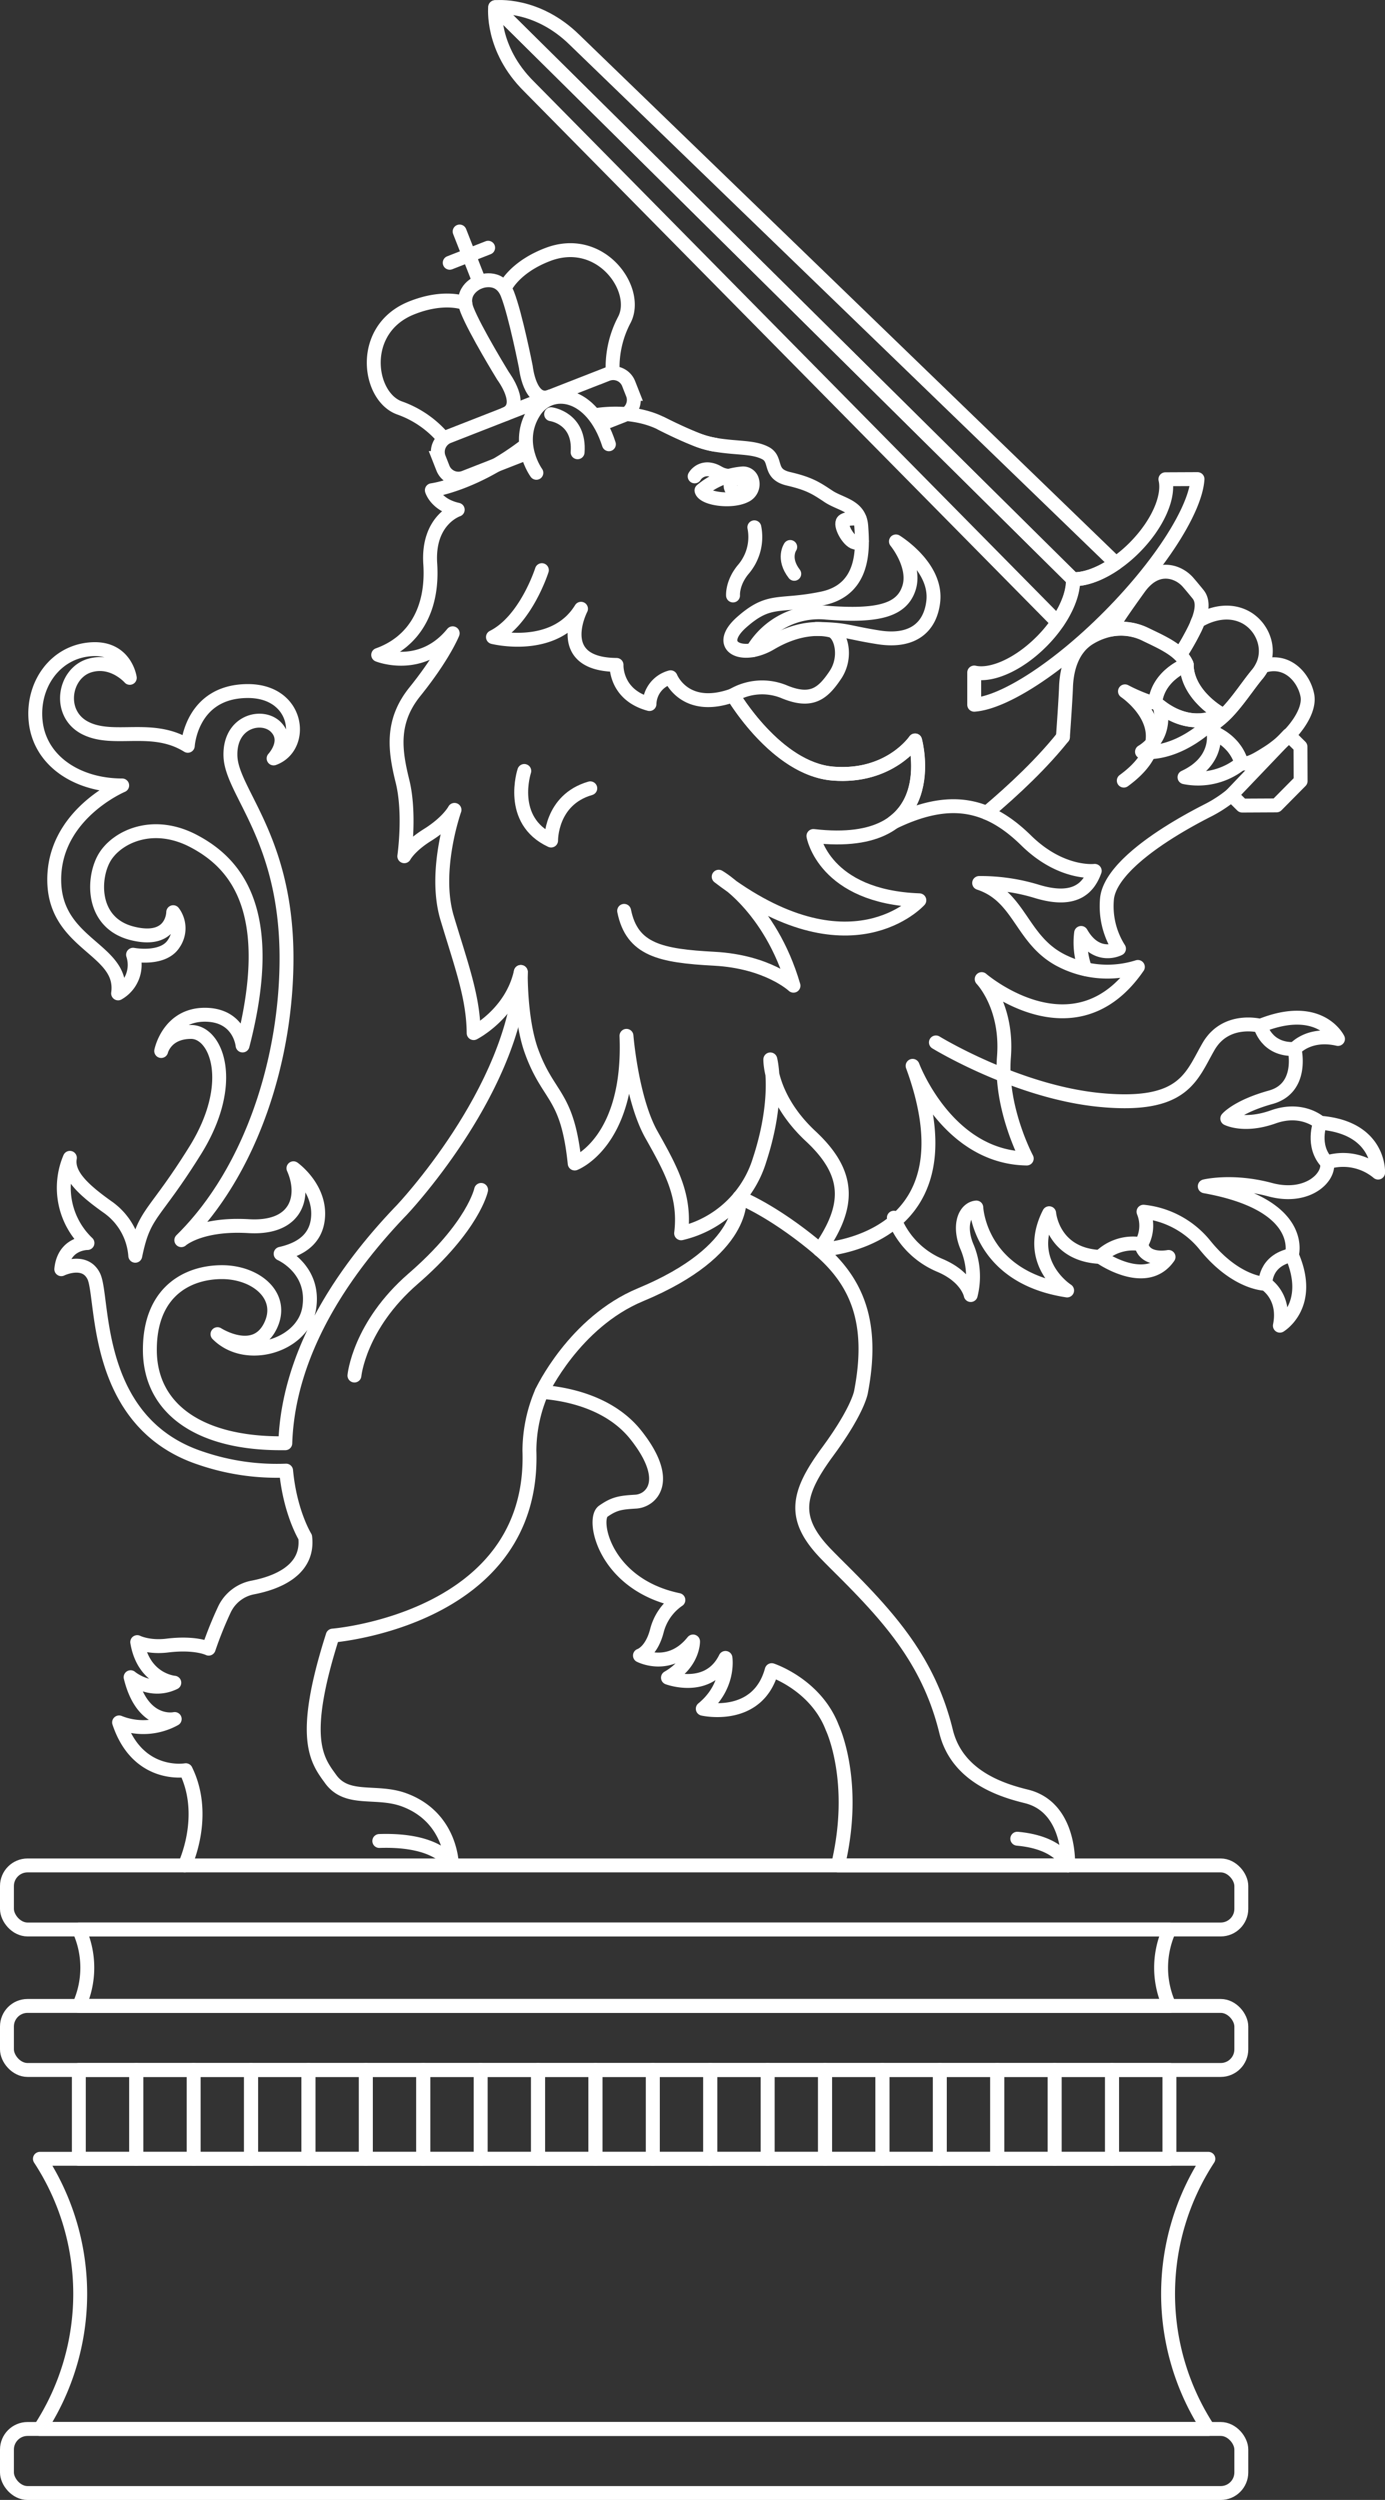 <svg xmlns="http://www.w3.org/2000/svg" viewBox="0 0 448.32 809.11"><rect x="0" y="0" width="448.32" height="809.11" fill="#333333" stroke="none"/><defs><style>.cls-1,.cls-2{fill:none;stroke:#fff;stroke-width:4.5px;}.cls-1{stroke-linecap:round;stroke-linejoin:round;}.cls-2{stroke-miterlimit:10;}</style></defs><title>lev</title><g id="Слой_57" data-name="Слой 57"><rect class="cls-1" x="2.25" y="603.75" width="399.56" height="20.73" rx="6.67" ry="6.67"/><path class="cls-1" d="M485.24,756.84H661.76a29.61,29.61,0,0,1,0-24.74h-353a29.61,29.61,0,0,1,0,24.74Z" transform="translate(-283.21 -107.62)"/><rect class="cls-1" x="2.25" y="649.22" width="399.56" height="20.73" rx="6.67" ry="6.67"/><rect class="cls-1" x="2.25" y="786.14" width="399.56" height="20.73" rx="6.67" ry="6.67"/><path class="cls-1" d="M485.24,806.32H674.35a79.81,79.81,0,0,0,0,87.44H296.13a79.81,79.81,0,0,0,0-87.44Z" transform="translate(-283.21 -107.62)"/><rect class="cls-1" x="25.52" y="669.95" width="18.58" height="28.76"/><rect class="cls-1" x="44.1" y="669.95" width="18.58" height="28.76"/><rect class="cls-1" x="62.68" y="669.95" width="18.58" height="28.76"/><rect class="cls-1" x="81.26" y="669.95" width="18.58" height="28.76"/><rect class="cls-1" x="99.84" y="669.95" width="18.58" height="28.76"/><rect class="cls-1" x="118.42" y="669.95" width="18.58" height="28.76"/><rect class="cls-1" x="137" y="669.95" width="18.58" height="28.76"/><rect class="cls-1" x="155.58" y="669.95" width="18.58" height="28.76"/><rect class="cls-1" x="174.16" y="669.95" width="18.58" height="28.76"/><rect class="cls-1" x="192.74" y="669.95" width="18.58" height="28.76"/><rect class="cls-1" x="211.32" y="669.95" width="18.58" height="28.76"/><rect class="cls-1" x="229.9" y="669.95" width="18.58" height="28.76"/><rect class="cls-1" x="248.48" y="669.95" width="18.58" height="28.76"/><rect class="cls-1" x="267.06" y="669.95" width="18.58" height="28.76"/><rect class="cls-1" x="285.64" y="669.95" width="18.58" height="28.76"/><rect class="cls-1" x="304.22" y="669.95" width="18.58" height="28.76"/><rect class="cls-1" x="322.8" y="669.95" width="18.58" height="28.76"/><rect class="cls-1" x="341.38" y="669.95" width="18.58" height="28.76"/><rect class="cls-1" x="359.96" y="669.95" width="18.58" height="28.76"/></g><g id="Слой_16_копия3_" data-name="Слой 16 (копия3)"><g id="Слой_6_копия4_" data-name="Слой 6 (копия4)"><path class="cls-1" d="M443.49,109.94l187,185.14c.16,3.93-1.63,8.94-5,13.9L454.44,135.6C442.07,123.35,443.49,109.94,443.49,109.94Z" transform="translate(-283.21 -107.62)"/><path class="cls-1" d="M644.39,289.92c-4.92,3.43-9.92,5.28-13.85,5.16l-187-185.14s13.4-1.56,25.77,10.69Z" transform="translate(-283.21 -107.62)"/><path class="cls-1" d="M670.84,262.68c-.63,9.68-11.61,27.28-28.36,44.21S608.24,335,598.56,335.71l0-10.43c5.64,1.27,14.46-2.6,21.89-10.11a44.28,44.28,0,0,0,5.13-6.19c3.38-5,5.17-10,5-13.9,3.93.12,8.93-1.73,13.85-5.16a43.94,43.94,0,0,0,6.14-5.19c7.43-7.51,11.21-16.37,9.88-22Z" transform="translate(-283.21 -107.62)"/><polyline class="cls-1" points="398.62 257.29 402.09 260.73 413.21 260.67 417.11 256.73 421.01 252.79 420.96 241.67 417.14 237.89 398.62 257.29"/></g><g id="Слой_40_копия_" data-name="Слой 40 (копия)"><path class="cls-2" d="M453.77,254.25l-20.18,7.9a5.38,5.38,0,0,1-7-3l-1.29-3.28a5.4,5.4,0,0,1,3.05-7l28.72-11.24" transform="translate(-283.21 -107.62)"/><path class="cls-2" d="M452.71,239.31l27-10.55a5.38,5.38,0,0,1,7,3.05l1.29,3.28a5.39,5.39,0,0,1-3.05,7L477.52,245" transform="translate(-283.21 -107.62)"/><path class="cls-1" d="M481.53,228a33,33,0,0,1,3.81-16.93c5-9.72-7.64-27.62-24.79-21.09-10.9,4.15-13.86,10.74-13.86,10.74" transform="translate(-283.21 -107.62)"/><path class="cls-1" d="M426.77,249.47a33,33,0,0,0-14.29-9.84c-10.24-3.76-13.14-25.46,3.89-32.32,10.81-4.35,17.45-1.52,17.45-1.52" transform="translate(-283.21 -107.62)"/><path class="cls-2" d="M454,238.8" transform="translate(-283.21 -107.62)"/><path class="cls-1" d="M446.69,241.67c6.66-2.6-.63-12.36-.63-12.36s-9.06-14.73-11.67-21.38,4-9.07,4-9.07,6.48-2.7,9.09,3.95,5.95,23.62,5.95,23.62,1.27,12.11,7.93,9.5" transform="translate(-283.21 -107.62)"/><path class="cls-2" d="M449.09,240.73" transform="translate(-283.21 -107.62)"/><line class="cls-1" x1="155.17" y1="91.24" x2="148.78" y2="74.93"/><line class="cls-1" x1="145.57" y1="85.05" x2="158.01" y2="80.18"/></g><g id="Слой_18_копия4_" data-name="Слой 18 (копия4)"><path class="cls-1" d="M681.84,364.92a42.48,42.48,0,0,1-8,5.16c-16.31,8.35-31.22,19.05-32.29,28.3a25.68,25.68,0,0,0,3.87,16.29s-7.14,3.86-12.26-5.1a24.58,24.58,0,0,0,1.35,11.67" transform="translate(-283.21 -107.62)"/><path class="cls-1" d="M602.6,370.69c9.2-7.76,18-16.16,24.68-24.53" transform="translate(-283.21 -107.62)"/><g id="Слой_17_копия4_" data-name="Слой 17 (копия4)"><path class="cls-1" d="M671,308.72h0c-.11.29-.22.57-.35.87a1,1,0,0,0,0,.1q-.27.62-.57,1.26a80.71,80.71,0,0,1-4.88,8.59c-2.87-2.83-7.51-4.84-11.1-6.59a17.94,17.94,0,0,0-11.34-1.56c2.45-4.12,5.79-8.78,9.13-13.44,4-5.56,8.25-5.77,11.16-4.93a10.26,10.26,0,0,1,4.82,3.16c.68.78,1.7,2,3.19,3.83C672.68,302.06,672.42,305.08,671,308.72Z" transform="translate(-283.21 -107.62)"/><path class="cls-1" d="M666.63,359.17A22.16,22.16,0,0,0,685,354.64s-1.07-6.32-9-9.86C676.06,344.78,677.9,353.94,666.63,359.17Z" transform="translate(-283.21 -107.62)"/><path class="cls-1" d="M691.9,323.21a12.27,12.27,0,0,1-1.72,2.68c-3.94,4.73-8.36,12.13-13.79,15.79v0a6.36,6.36,0,0,0-.34,3c7.9,3.54,9,10,9,10,2.22.36,4.5-.88,8.6-3.48,6.88-4.36,13.93-12.68,12.73-18.61s-6.78-12-14.45-9.34" transform="translate(-283.21 -107.62)"/><path class="cls-1" d="M678.52,338.74s-11.1-6-11.19-16.09l-.06-.17a9.29,9.29,0,0,0-2.1-2.93,80.71,80.71,0,0,0,4.88-8.59q.3-.65.57-1.26a1,1,0,0,1,0-.1c.13-.3.24-.58.35-.87h0c.34-.23,7.63-5.08,14.94-1.58,6.41,3.07,9.8,12.06,4.22,18.75-3.17,3.81-6.66,9.36-10.74,13.29l-.92-.44" transform="translate(-283.21 -107.62)"/></g><path class="cls-1" d="M627.27,346.17s.84-11.54,1-16.16,1.42-12.26,7.79-16a21.19,21.19,0,0,1,6.72-2.6A17.94,17.94,0,0,1,654.07,313c3.59,1.75,8.23,3.76,11.1,6.59a9.29,9.29,0,0,1,2.1,2.93l.06.17s-6.93,2.56-9.4,9a12.91,12.91,0,0,0-.77,3.17,7.29,7.29,0,0,1-.79.05,4,4,0,0,1-1.24-.18,56.3,56.3,0,0,1-7.77-3.36c1,.69,20,14.06-.38,28.9" transform="translate(-283.21 -107.62)"/><path class="cls-1" d="M678.52,338.74a16.29,16.29,0,0,1-7.21,2c-5.53.2-10.06-2.58-12.41-4.39l-.39-.31a18,18,0,0,1-1.35-1.2,12.91,12.91,0,0,1,.77-3.17c2.47-6.46,9.4-9,9.4-9C667.42,332.77,678.52,338.74,678.52,338.74Z" transform="translate(-283.21 -107.62)"/></g><g id="Слой_13_копия3_" data-name="Слой 13 (копия3)"><path class="cls-1" d="M522.57,495.14c13.5,5.9,26,17,26,17,12.08,10.45,17.64,23.59,13.36,45.89,0,0-.77,5.76-10.76,19.36s-11.84,21.61-.48,33.29c1.38,1.42,2.89,2.93,4.47,4.5,16.31,16.19,28.79,30.31,34.29,52.81,3.53,14.44,17.7,19,25.87,21,14.65,3.5,13.63,22.38,13.63,22.38h-74.5c6.49-27.11-1.81-44.52-1.81-44.52-5.33-14-19.63-18.68-19.63-18.68-4.52,16.59-22.31,12.49-22.31,12.49,8.81-7.24,7.34-16.45,7.34-16.45-5.51,11.3-18.61,6.4-18.61,6.4,8.26-4.72,8.12-11.72,8.12-11.72-7.6,9.53-17.19,4.55-17.19,4.55s3.74-1.15,5.51-8.12a17.21,17.21,0,0,1,6.93-9.85c-24-5-28-26.14-24.37-28.7s5.61-2.85,10.57-3.14S500.91,587,489,572c-8.7-10.91-23.21-13.36-30.42-13.88h0a48.47,48.47,0,0,0-4,19c1.9,54.66-63.67,59.86-63.67,59.86-10.71,33.56-5.08,40.36-.64,46.47,5.33,7.33,14.7,3.41,23.65,6.66,15.57,5.67,15.57,21.22,15.57,21.22s-3.5-8.54-23.5-7.87" transform="translate(-283.21 -107.62)"/><path class="cls-1" d="M451.8,422.22c-1.93,38.48-38.57,77.06-38.57,77.06-29.18,30.38-37.09,56.67-37.67,75.45-.5,0-1,0-1.51,0-26.61,0-42.33-11.36-42.33-30.23s12.22-25.15,23.34-25.15,20.39,7.79,15.67,17.43c-5.09,10.37-17.12,2.64-17.12,2.64,9.26,9.37,27.78,3.71,29.69-8.44,2-12.68-9.25-17.57-9.25-17.57,9.88-2.21,12-7.82,12.15-12.55.27-9.25-8-15.13-8-15.13,4,9,1.24,19.67-14.51,18.74S341.9,509,341.9,509c22.88-22.5,34.32-59.27,34.05-92.39-.32-38-17.68-52.64-18.14-64.16s10.43-14,14.79-9.43-.82,10.07-.82,10.07c10.2-3.67,8.39-22.05-8.66-21.81C345,331.51,344,349,344,349c-11.51-7.17-23.86-1.08-33.11-5.71s-7-17.85,1.42-20.28c7.53-2.18,12.91,4,12.91,4s-1.35-9.81-12.15-9.28c-12,.6-19.58,11.63-18.31,23.42,1.38,12.85,13.59,20.68,28,20.68,0,0-22,9.25-22,30.48s22.68,22.31,20.68,36.82a10.6,10.6,0,0,0,4.84-12.51S336,418.5,339.47,413a8.7,8.7,0,0,0-.19-10.15s0,10.1-13.12,6.89c-13.77-3.36-13-18.5-8.89-24.94s15.6-11.88,28.75-4.9,27.13,22,15.71,66.09c0,0-.91-10-12.34-9.95-11.7.09-14,11.74-14,11.74s1.45-6.17,9.68-6.17,14.87,16.57,1.33,38.33S329.91,499.78,327,514.05a21.1,21.1,0,0,0-8.73-15.61c-8.08-5.72-13.4-10.64-12.44-16.08a24.73,24.73,0,0,0,5.69,27.57s-7.62-.12-8.47,8.47c0,0,7.6-3.73,10.52,2.3,3.34,6.89-.6,47.28,34.71,58.89a76,76,0,0,0,27.54,4C377.1,597.23,382,605.1,382,605.1c1.28,11-9.73,14.92-16.94,16.31a12.83,12.83,0,0,0-9.2,7.11,123.62,123.62,0,0,0-5.1,12.69s-4.24-2.12-13.38-1c-6.1.75-9.75-1.12-9.75-1.12,2.07,12.36,12,13.14,12,13.14-7.74,3.72-14.14-1.78-14.14-1.78,3.9,15.9,14.27,13.53,14.27,13.53a21,21,0,0,1-18,1.1c6.08,18.2,21.59,15.47,21.59,15.47,7.31,14.94-.36,30.82-.36,30.82" transform="translate(-283.21 -107.62)"/><path class="cls-1" d="M628.94,711.37s-2.19-7.37-16.44-8.65" transform="translate(-283.21 -107.62)"/></g><g id="Слой_14_копия3_" data-name="Слой 14 (копия3)"><path class="cls-1" d="M572.55,501.73a27.1,27.1,0,0,0,14.88,15.42c8.91,3.76,10,9.61,10,9.61a24.66,24.66,0,0,0-1.09-15.33c-3.05-7-.91-12.6,2.9-13,0,0,.91,22.5,29.39,26.85,0,0-14-8.89-5.81-25,0,0,1.09,13.42,16.51,14.15,0,0,14.87,10.52,22.13,0,0,0-7.74,1.57-8.83-4.12a11.92,11.92,0,0,0,.73-10.52,29.54,29.54,0,0,1,19.95,10.89c10.1,12.45,19.53,12.45,19.53,12.45s6.59,4,4.66,13.55c0,0,11-6.53,3.87-22.86,0,0,4.95-16.32-28.18-22.25,0,0,9-2.18,21.16,1.09s19.47-4.11,18.38-8.83a17.67,17.67,0,0,1,16.57,3.3S730,472.52,710.51,471c0,0-5.72-5.26-15.15-1.9s-14.88.54-14.88.54,3.27-3.9,14.06-6.89,7.71-15.6,7.71-15.6,4.54-5.44,14.06-3.27c0,0-5.8-12.06-25.12-4.26,0,0-11.16-3-16.78,6.71s-7.89,19.86-34.92,17.32S586.16,445,586.16,445" transform="translate(-283.21 -107.62)"/><path class="cls-1" d="M567.66,530.39" transform="translate(-283.21 -107.62)"/><path class="cls-1" d="M639.31,514.43a15.19,15.19,0,0,1,13.3-4.12" transform="translate(-283.21 -107.62)"/><path class="cls-1" d="M692.82,523.13s-.42-7.49,8.53-9.31" transform="translate(-283.21 -107.62)"/><path class="cls-1" d="M710.51,471s-2.85,7.47,2.2,12.85" transform="translate(-283.21 -107.62)"/><path class="cls-1" d="M691.19,439.6s1.81,7.89,11.06,7.53" transform="translate(-283.21 -107.62)"/></g><path class="cls-1" d="M526.8,318.07a24.94,24.94,0,0,1,23.93-12.16c16.93,1.33,24.43-.84,26.72-8s-4.23-15.06-4.23-15.06,13.34,8.11,12.09,19.41c-1,8.8-7.13,13.31-17.75,11.63-10.08-1.59-10.41-2.62-20.1-2.71" transform="translate(-283.21 -107.62)"/><g id="Слой_3_копия3_" data-name="Слой 3 (копия3)"><g id="Слой_37_копия_" data-name="Слой 37 (копия)"><path class="cls-1" d="M453,252" transform="translate(-283.21 -107.62)"/><path class="cls-1" d="M453,252c-16.53,12.57-30,14.28-30,14.28s1.34,4.76,8.37,6.31c0,0-9.83,3.23-8.89,17.52,1,15.22-5.62,25.47-16.85,29.47,0,0,13.86,5.61,24.11-7,0,0-2.84,7.24-12.25,18.94-7.8,9.7-6.44,19.05-4,28.93,2.6,10.5.59,24.29.59,24.29s1.68-3.25,7.52-6.89c6.72-4.2,8.73-8.11,8.73-8.11s-7,19.59-2.38,35,8.49,25.64,8.58,37.25c0,0,12.29-6.23,15.26-19.81,0,0-.29,15.38,3.51,25.79,5.57,15.23,11.61,13.54,13.94,36.22,0,0,18.17-6.84,16.76-41.32,0,0,1.64,20.54,8.09,32s11.07,19.86,9.6,31.91a34.76,34.76,0,0,0,25.37-23.66c6.72-20.52,3.5-32.62,3.5-32.62s-.35,12.35,13.08,24.87c12.87,12,12.88,22.49,2.9,36.76,0,0,51.23-1.89,30.08-59.55,0,0,11,29.59,36.94,30,0,0-8.69-16.26-7.38-32.82s-7.2-25.25-7.2-25.25,30,25.89,50.55-3.94a32.75,32.75,0,0,1-24.87-2.12c-12.94-6.66-13.22-20.7-26.5-25.05A62.26,62.26,0,0,1,619,396.17c12.87,3.86,16.79-1.84,18.57-6.69,0,0-10.81,1.33-22.17-9.82-12.31-12.08-24.75-14.73-43-5.9h0c11.85-8.83,7-26.49,7-26.49s-8.21,12.21-26.58,10.73-32.37-25.34-32.37-25.34a18.73,18.73,0,0,1,16.43-1.22l.26.11c8.83,3.63,12.46.48,16.45-5.44s1.81-13.55-1.33-14.39-10.4-1.33-19.59,4.11-18.38,1.09-9.31-6.89,12-4.72,26-7.62S562.46,284.75,562,278s-6.53-7-10.64-9.74-6.23-4.11-12.94-5.68-3.44-6.29-7.5-8.35-9.07-1.44-16.25-2.66a29.37,29.37,0,0,1-6-1.69c-2.39-.94-6.19-2.57-11.39-5.2" transform="translate(-283.21 -107.62)"/><path class="cls-1" d="M514.64,251.55a29.37,29.37,0,0,1-6-1.69c-2.39-.94-6.19-2.57-11.39-5.2s-12.84-4-21.6-2.64" transform="translate(-283.21 -107.62)"/></g><path class="cls-1" d="M510.28,266.34a23.55,23.55,0,0,1,13.18-5.48,3,3,0,0,1,3.24,2.37,4.15,4.15,0,0,1-2.4,4.89C519.77,270.3,510.88,269,510.28,266.34Z" transform="translate(-283.21 -107.62)"/><path class="cls-1" d="M508.07,261.8a4.84,4.84,0,0,1,4.62-2.27c3.06.43,3,1.8,6.48,2.12" transform="translate(-283.21 -107.62)"/><path class="cls-1" d="M539,284.65s-2.55,3.7,1.31,8.69" transform="translate(-283.21 -107.62)"/><path class="cls-1" d="M520.49,300.35s-.33-4.16,3.45-8.59a16.1,16.1,0,0,0,3.45-13.48" transform="translate(-283.21 -107.62)"/><path class="cls-1" d="M561.48,275.54s-4-.47-5.31.68,1.59,6.53,3.81,7,2.22-.37,2.22-.37" transform="translate(-283.21 -107.62)"/><path class="cls-1" d="M485.24,402.42c2.54,12.63,11.79,14.57,29.17,15.5s25.65,8.73,25.65,8.73c-7.58-25.9-24.21-35.28-24.21-35.28C558.42,424,580.8,399,580.8,399c-30.88-1.1-34.29-20.81-34.29-20.81,42.79,5,32.93-30.93,32.93-30.93s-8.21,12.21-26.58,10.73-32.37-25.34-32.37-25.34" transform="translate(-283.21 -107.62)"/></g><circle class="cls-1" cx="238.68" cy="157.18" r="2.2"/><path class="cls-1" d="M456.83,260.65s-7.05-9.62-.82-19.6c5.34-8.56,18.8-6.82,24.3,10.36" transform="translate(-283.21 -107.62)"/><path class="cls-1" d="M461.6,241.68s9.41,1.25,8.58,12.32" transform="translate(-283.21 -107.62)"/><g id="Слой_42_копия_" data-name="Слой 42 (копия)"><path class="cls-1" d="M458.61,292.15s-5.17,16.34-15.83,21.67c0,0,19.83,5,28.5-9.17,0,0-9.34,18,11.5,18.17,0,0-.5,9.67,10.66,12.67a9.21,9.21,0,0,1,6.84-8.67s4.5,11.5,20.21,5.84" transform="translate(-283.21 -107.62)"/></g><path class="cls-1" d="M458.57,558.15s10.46-22.55,32-31.5c34.62-14.4,32-31.51,32-31.51" transform="translate(-283.21 -107.62)"/><path class="cls-1" d="M452.92,357.14s-5.35,16,8.68,22.52c0,0-.25-13.17,12.68-16.9" transform="translate(-283.21 -107.62)"/><path class="cls-1" d="M397.94,552.82s1.5-16.14,19-31.33c19.6-17,22-28.75,22-28.75" transform="translate(-283.21 -107.62)"/><path class="cls-1" d="M673.37,343.25c-11.56,9.55-20.5,7.68-20.5,7.68,8.74-5.38,5.78-14.55,5.78-14.55l.25,0c2.35,1.81,6.88,4.59,12.41,4.39A14.89,14.89,0,0,1,673.37,343.25Z" transform="translate(-283.21 -107.62)"/></g></svg>